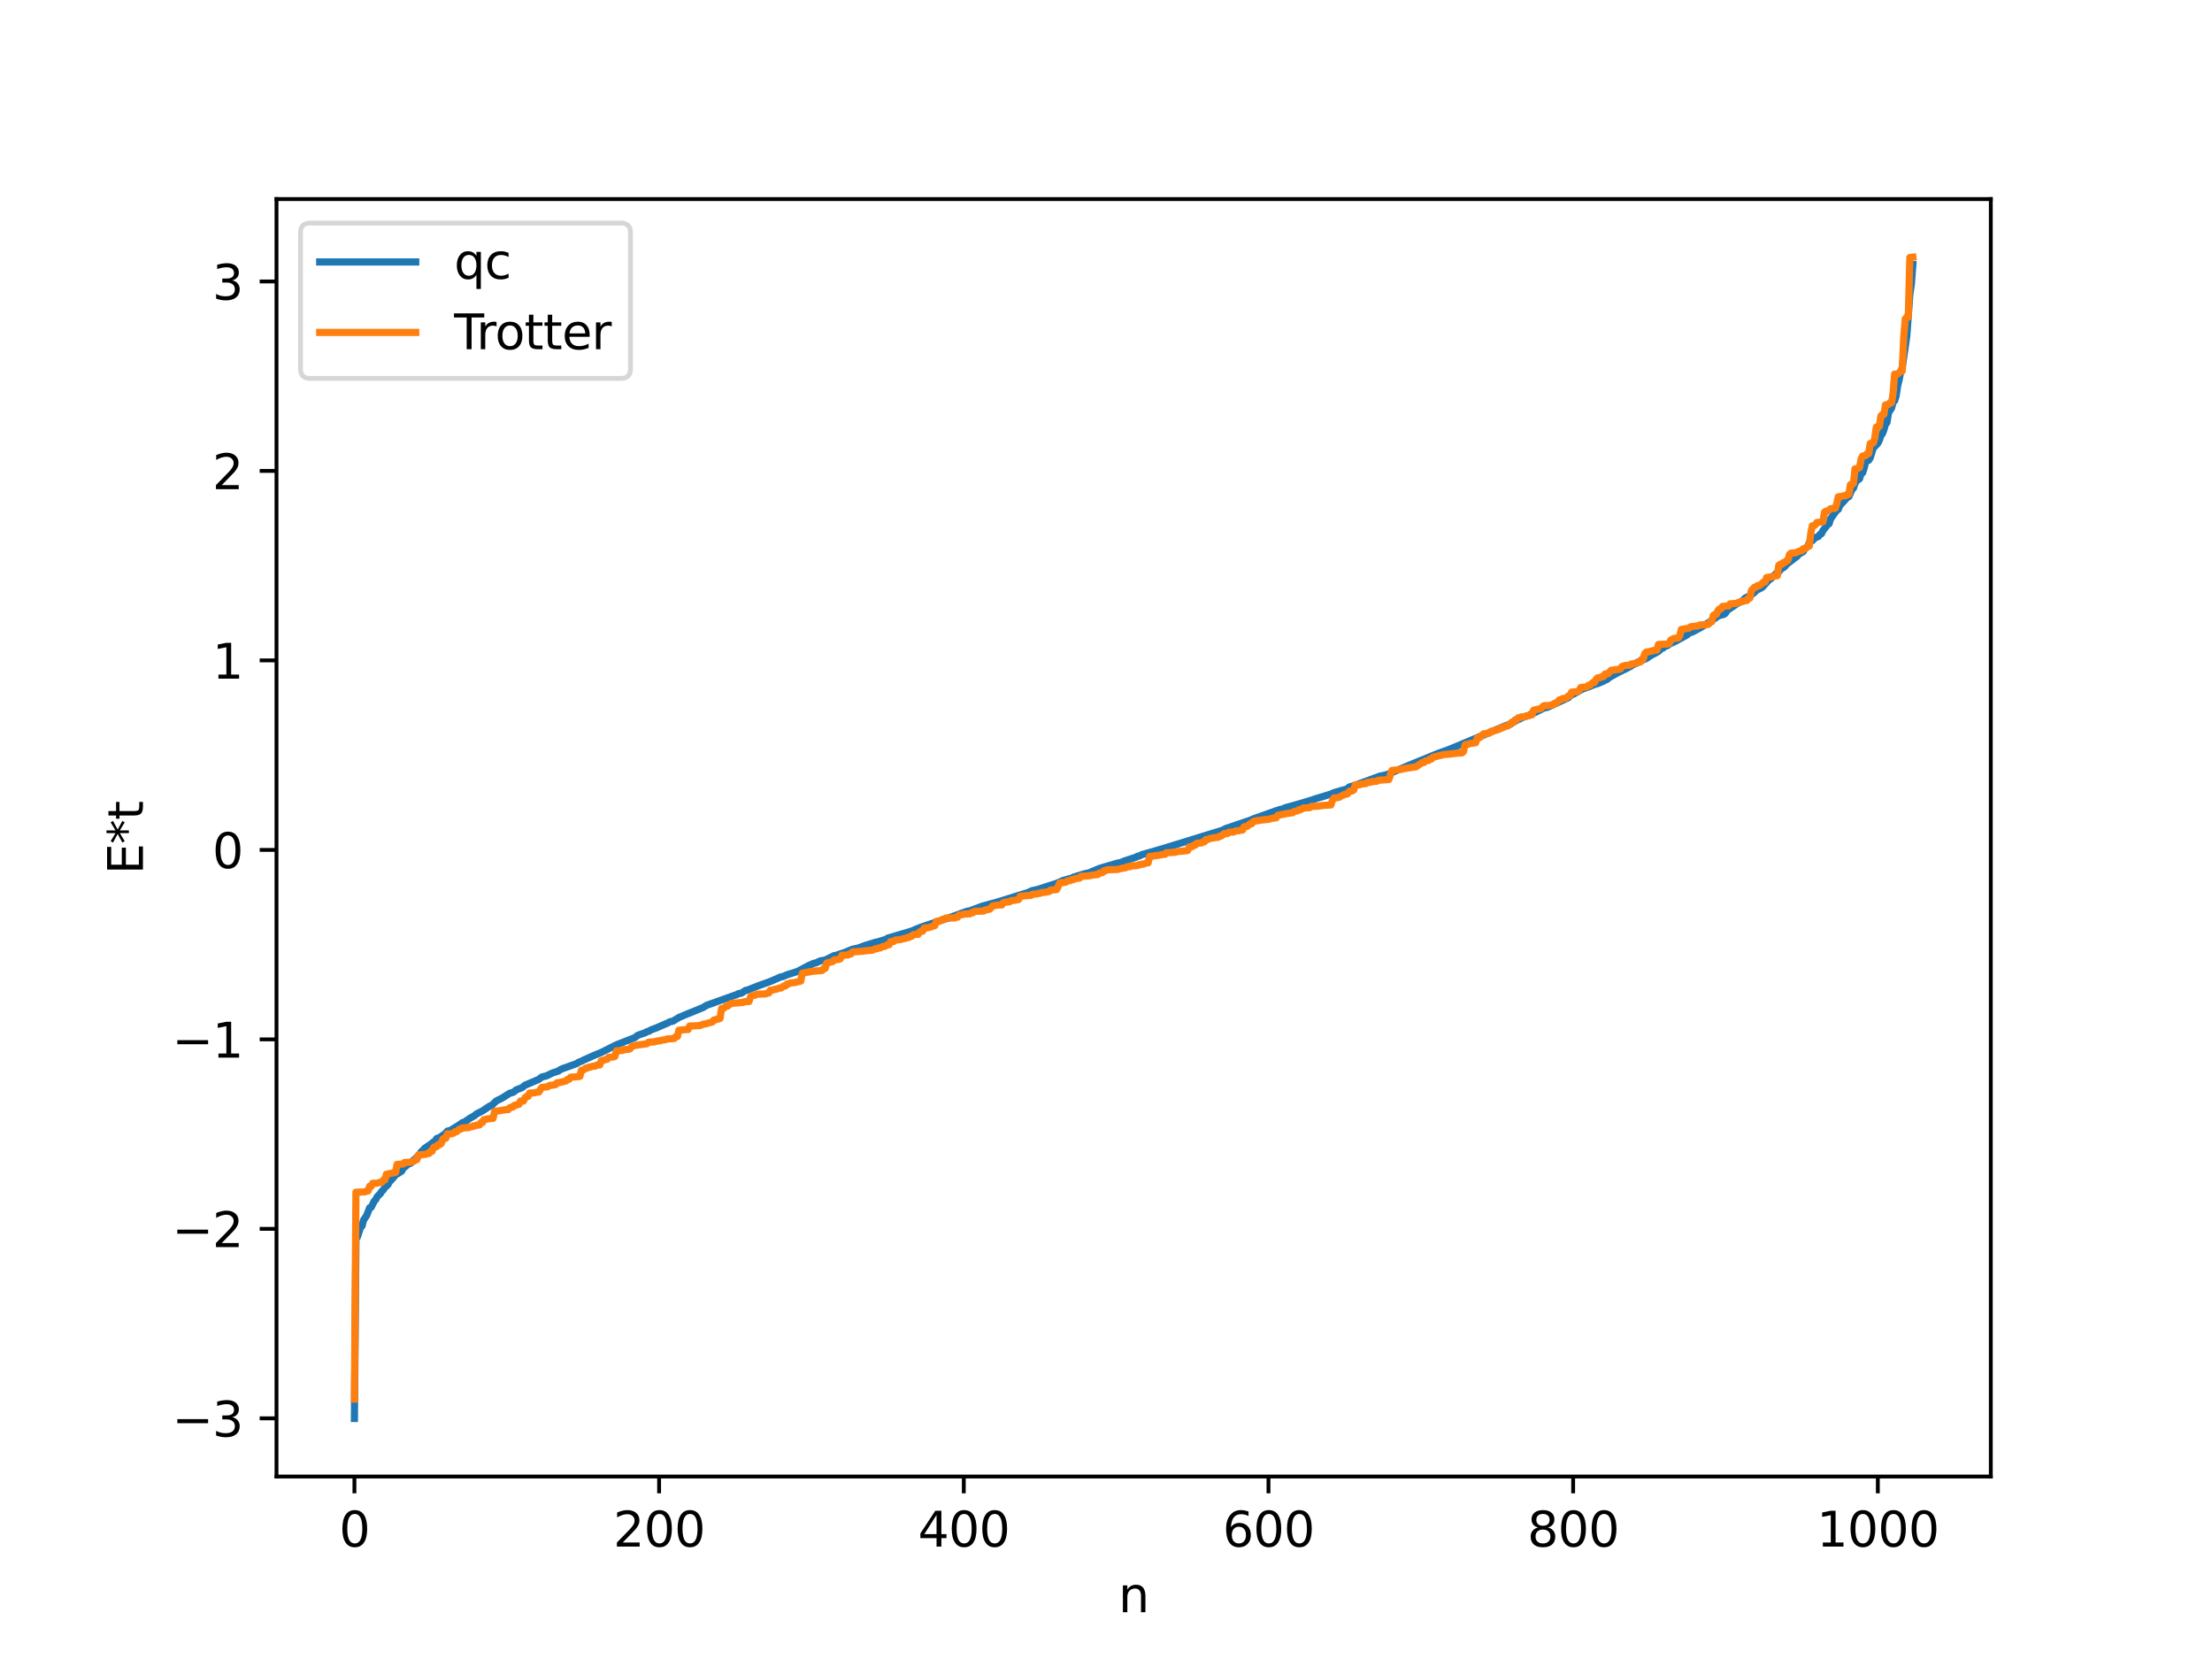 <?xml version="1.0" encoding="utf-8" standalone="no"?>
<!DOCTYPE svg PUBLIC "-//W3C//DTD SVG 1.1//EN"
  "http://www.w3.org/Graphics/SVG/1.1/DTD/svg11.dtd">
<svg xmlns:xlink="http://www.w3.org/1999/xlink" width="460.8pt" height="345.6pt" viewBox="0 0 460.8 345.6" xmlns="http://www.w3.org/2000/svg" version="1.1">
 <defs>
  <style type="text/css">*{stroke-linejoin: round; stroke-linecap: butt}</style>
 </defs>
 <g id="figure_1">
  <g id="patch_1">
   <path d="M 0 345.6 
L 460.8 345.6 
L 460.8 0 
L 0 0 
z
" style="fill: #ffffff"/>
  </g>
  <g id="axes_1">
   <g id="patch_2">
    <path d="M 57.6 307.584 
L 414.72 307.584 
L 414.72 41.472 
L 57.6 41.472 
z
" style="fill: #ffffff"/>
   </g>
   <g id="matplotlib.axis_1">
    <g id="xtick_1">
     <g id="line2d_1">
      <defs>
       <path id="m9b226b989e" d="M 0 0 
L 0 3.5 
" style="stroke: #000000; stroke-width: 0.8"/>
      </defs>
      <g>
       <use xlink:href="#m9b226b989e" x="73.833" y="307.584" style="stroke: #000000; stroke-width: 0.8"/>
      </g>
     </g>
     <g id="text_1">
      <!-- 0 -->
      <g transform="translate(70.651 322.182) scale(0.1 -0.1)">
       <defs>
        <path id="DejaVuSans-30" d="M 2034 4250 
Q 1547 4250 1301 3770 
Q 1056 3291 1056 2328 
Q 1056 1369 1301 889 
Q 1547 409 2034 409 
Q 2525 409 2770 889 
Q 3016 1369 3016 2328 
Q 3016 3291 2770 3770 
Q 2525 4250 2034 4250 
z
M 2034 4750 
Q 2819 4750 3233 4129 
Q 3647 3509 3647 2328 
Q 3647 1150 3233 529 
Q 2819 -91 2034 -91 
Q 1250 -91 836 529 
Q 422 1150 422 2328 
Q 422 3509 836 4129 
Q 1250 4750 2034 4750 
z
" transform="scale(0.016)"/>
       </defs>
       <use xlink:href="#DejaVuSans-30"/>
      </g>
     </g>
    </g>
    <g id="xtick_2">
     <g id="line2d_2">
      <g>
       <use xlink:href="#m9b226b989e" x="137.304" y="307.584" style="stroke: #000000; stroke-width: 0.8"/>
      </g>
     </g>
     <g id="text_2">
      <!-- 200 -->
      <g transform="translate(127.76 322.182) scale(0.1 -0.1)">
       <defs>
        <path id="DejaVuSans-32" d="M 1228 531 
L 3431 531 
L 3431 0 
L 469 0 
L 469 531 
Q 828 903 1448 1529 
Q 2069 2156 2228 2338 
Q 2531 2678 2651 2914 
Q 2772 3150 2772 3378 
Q 2772 3750 2511 3984 
Q 2250 4219 1831 4219 
Q 1534 4219 1204 4116 
Q 875 4013 500 3803 
L 500 4441 
Q 881 4594 1212 4672 
Q 1544 4750 1819 4750 
Q 2544 4750 2975 4387 
Q 3406 4025 3406 3419 
Q 3406 3131 3298 2873 
Q 3191 2616 2906 2266 
Q 2828 2175 2409 1742 
Q 1991 1309 1228 531 
z
" transform="scale(0.016)"/>
       </defs>
       <use xlink:href="#DejaVuSans-32"/>
       <use xlink:href="#DejaVuSans-30" x="63.623"/>
       <use xlink:href="#DejaVuSans-30" x="127.246"/>
      </g>
     </g>
    </g>
    <g id="xtick_3">
     <g id="line2d_3">
      <g>
       <use xlink:href="#m9b226b989e" x="200.775" y="307.584" style="stroke: #000000; stroke-width: 0.8"/>
      </g>
     </g>
     <g id="text_3">
      <!-- 400 -->
      <g transform="translate(191.231 322.182) scale(0.1 -0.1)">
       <defs>
        <path id="DejaVuSans-34" d="M 2419 4116 
L 825 1625 
L 2419 1625 
L 2419 4116 
z
M 2253 4666 
L 3047 4666 
L 3047 1625 
L 3713 1625 
L 3713 1100 
L 3047 1100 
L 3047 0 
L 2419 0 
L 2419 1100 
L 313 1100 
L 313 1709 
L 2253 4666 
z
" transform="scale(0.016)"/>
       </defs>
       <use xlink:href="#DejaVuSans-34"/>
       <use xlink:href="#DejaVuSans-30" x="63.623"/>
       <use xlink:href="#DejaVuSans-30" x="127.246"/>
      </g>
     </g>
    </g>
    <g id="xtick_4">
     <g id="line2d_4">
      <g>
       <use xlink:href="#m9b226b989e" x="264.246" y="307.584" style="stroke: #000000; stroke-width: 0.8"/>
      </g>
     </g>
     <g id="text_4">
      <!-- 600 -->
      <g transform="translate(254.702 322.182) scale(0.1 -0.1)">
       <defs>
        <path id="DejaVuSans-36" d="M 2113 2584 
Q 1688 2584 1439 2293 
Q 1191 2003 1191 1497 
Q 1191 994 1439 701 
Q 1688 409 2113 409 
Q 2538 409 2786 701 
Q 3034 994 3034 1497 
Q 3034 2003 2786 2293 
Q 2538 2584 2113 2584 
z
M 3366 4563 
L 3366 3988 
Q 3128 4100 2886 4159 
Q 2644 4219 2406 4219 
Q 1781 4219 1451 3797 
Q 1122 3375 1075 2522 
Q 1259 2794 1537 2939 
Q 1816 3084 2150 3084 
Q 2853 3084 3261 2657 
Q 3669 2231 3669 1497 
Q 3669 778 3244 343 
Q 2819 -91 2113 -91 
Q 1303 -91 875 529 
Q 447 1150 447 2328 
Q 447 3434 972 4092 
Q 1497 4750 2381 4750 
Q 2619 4750 2861 4703 
Q 3103 4656 3366 4563 
z
" transform="scale(0.016)"/>
       </defs>
       <use xlink:href="#DejaVuSans-36"/>
       <use xlink:href="#DejaVuSans-30" x="63.623"/>
       <use xlink:href="#DejaVuSans-30" x="127.246"/>
      </g>
     </g>
    </g>
    <g id="xtick_5">
     <g id="line2d_5">
      <g>
       <use xlink:href="#m9b226b989e" x="327.717" y="307.584" style="stroke: #000000; stroke-width: 0.8"/>
      </g>
     </g>
     <g id="text_5">
      <!-- 800 -->
      <g transform="translate(318.173 322.182) scale(0.1 -0.1)">
       <defs>
        <path id="DejaVuSans-38" d="M 2034 2216 
Q 1584 2216 1326 1975 
Q 1069 1734 1069 1313 
Q 1069 891 1326 650 
Q 1584 409 2034 409 
Q 2484 409 2743 651 
Q 3003 894 3003 1313 
Q 3003 1734 2745 1975 
Q 2488 2216 2034 2216 
z
M 1403 2484 
Q 997 2584 770 2862 
Q 544 3141 544 3541 
Q 544 4100 942 4425 
Q 1341 4750 2034 4750 
Q 2731 4750 3128 4425 
Q 3525 4100 3525 3541 
Q 3525 3141 3298 2862 
Q 3072 2584 2669 2484 
Q 3125 2378 3379 2068 
Q 3634 1759 3634 1313 
Q 3634 634 3220 271 
Q 2806 -91 2034 -91 
Q 1263 -91 848 271 
Q 434 634 434 1313 
Q 434 1759 690 2068 
Q 947 2378 1403 2484 
z
M 1172 3481 
Q 1172 3119 1398 2916 
Q 1625 2713 2034 2713 
Q 2441 2713 2670 2916 
Q 2900 3119 2900 3481 
Q 2900 3844 2670 4047 
Q 2441 4250 2034 4250 
Q 1625 4250 1398 4047 
Q 1172 3844 1172 3481 
z
" transform="scale(0.016)"/>
       </defs>
       <use xlink:href="#DejaVuSans-38"/>
       <use xlink:href="#DejaVuSans-30" x="63.623"/>
       <use xlink:href="#DejaVuSans-30" x="127.246"/>
      </g>
     </g>
    </g>
    <g id="xtick_6">
     <g id="line2d_6">
      <g>
       <use xlink:href="#m9b226b989e" x="391.188" y="307.584" style="stroke: #000000; stroke-width: 0.8"/>
      </g>
     </g>
     <g id="text_6">
      <!-- 1000 -->
      <g transform="translate(378.463 322.182) scale(0.1 -0.1)">
       <defs>
        <path id="DejaVuSans-31" d="M 794 531 
L 1825 531 
L 1825 4091 
L 703 3866 
L 703 4441 
L 1819 4666 
L 2450 4666 
L 2450 531 
L 3481 531 
L 3481 0 
L 794 0 
L 794 531 
z
" transform="scale(0.016)"/>
       </defs>
       <use xlink:href="#DejaVuSans-31"/>
       <use xlink:href="#DejaVuSans-30" x="63.623"/>
       <use xlink:href="#DejaVuSans-30" x="127.246"/>
       <use xlink:href="#DejaVuSans-30" x="190.869"/>
      </g>
     </g>
    </g>
    <g id="text_7">
     <!-- n -->
     <g transform="translate(232.991 335.861) scale(0.1 -0.1)">
      <defs>
       <path id="DejaVuSans-6e" d="M 3513 2113 
L 3513 0 
L 2938 0 
L 2938 2094 
Q 2938 2591 2744 2837 
Q 2550 3084 2163 3084 
Q 1697 3084 1428 2787 
Q 1159 2491 1159 1978 
L 1159 0 
L 581 0 
L 581 3500 
L 1159 3500 
L 1159 2956 
Q 1366 3272 1645 3428 
Q 1925 3584 2291 3584 
Q 2894 3584 3203 3211 
Q 3513 2838 3513 2113 
z
" transform="scale(0.016)"/>
      </defs>
      <use xlink:href="#DejaVuSans-6e"/>
     </g>
    </g>
   </g>
   <g id="matplotlib.axis_2">
    <g id="ytick_1">
     <g id="line2d_7">
      <defs>
       <path id="m1bc313494a" d="M 0 0 
L -3.5 0 
" style="stroke: #000000; stroke-width: 0.8"/>
      </defs>
      <g>
       <use xlink:href="#m1bc313494a" x="57.6" y="295.465" style="stroke: #000000; stroke-width: 0.8"/>
      </g>
     </g>
     <g id="text_8">
      <!-- −3 -->
      <g transform="translate(35.858 299.264) scale(0.1 -0.1)">
       <defs>
        <path id="DejaVuSans-2212" d="M 678 2272 
L 4684 2272 
L 4684 1741 
L 678 1741 
L 678 2272 
z
" transform="scale(0.016)"/>
        <path id="DejaVuSans-33" d="M 2597 2516 
Q 3050 2419 3304 2112 
Q 3559 1806 3559 1356 
Q 3559 666 3084 287 
Q 2609 -91 1734 -91 
Q 1441 -91 1130 -33 
Q 819 25 488 141 
L 488 750 
Q 750 597 1062 519 
Q 1375 441 1716 441 
Q 2309 441 2620 675 
Q 2931 909 2931 1356 
Q 2931 1769 2642 2001 
Q 2353 2234 1838 2234 
L 1294 2234 
L 1294 2753 
L 1863 2753 
Q 2328 2753 2575 2939 
Q 2822 3125 2822 3475 
Q 2822 3834 2567 4026 
Q 2313 4219 1838 4219 
Q 1578 4219 1281 4162 
Q 984 4106 628 3988 
L 628 4550 
Q 988 4650 1302 4700 
Q 1616 4750 1894 4750 
Q 2613 4750 3031 4423 
Q 3450 4097 3450 3541 
Q 3450 3153 3228 2886 
Q 3006 2619 2597 2516 
z
" transform="scale(0.016)"/>
       </defs>
       <use xlink:href="#DejaVuSans-2212"/>
       <use xlink:href="#DejaVuSans-33" x="83.789"/>
      </g>
     </g>
    </g>
    <g id="ytick_2">
     <g id="line2d_8">
      <g>
       <use xlink:href="#m1bc313494a" x="57.6" y="255.992" style="stroke: #000000; stroke-width: 0.8"/>
      </g>
     </g>
     <g id="text_9">
      <!-- −2 -->
      <g transform="translate(35.858 259.792) scale(0.1 -0.1)">
       <use xlink:href="#DejaVuSans-2212"/>
       <use xlink:href="#DejaVuSans-32" x="83.789"/>
      </g>
     </g>
    </g>
    <g id="ytick_3">
     <g id="line2d_9">
      <g>
       <use xlink:href="#m1bc313494a" x="57.6" y="216.52" style="stroke: #000000; stroke-width: 0.8"/>
      </g>
     </g>
     <g id="text_10">
      <!-- −1 -->
      <g transform="translate(35.858 220.319) scale(0.1 -0.1)">
       <use xlink:href="#DejaVuSans-2212"/>
       <use xlink:href="#DejaVuSans-31" x="83.789"/>
      </g>
     </g>
    </g>
    <g id="ytick_4">
     <g id="line2d_10">
      <g>
       <use xlink:href="#m1bc313494a" x="57.6" y="177.048" style="stroke: #000000; stroke-width: 0.8"/>
      </g>
     </g>
     <g id="text_11">
      <!-- 0 -->
      <g transform="translate(44.237 180.847) scale(0.1 -0.1)">
       <use xlink:href="#DejaVuSans-30"/>
      </g>
     </g>
    </g>
    <g id="ytick_5">
     <g id="line2d_11">
      <g>
       <use xlink:href="#m1bc313494a" x="57.6" y="137.575" style="stroke: #000000; stroke-width: 0.8"/>
      </g>
     </g>
     <g id="text_12">
      <!-- 1 -->
      <g transform="translate(44.237 141.374) scale(0.1 -0.1)">
       <use xlink:href="#DejaVuSans-31"/>
      </g>
     </g>
    </g>
    <g id="ytick_6">
     <g id="line2d_12">
      <g>
       <use xlink:href="#m1bc313494a" x="57.6" y="98.103" style="stroke: #000000; stroke-width: 0.8"/>
      </g>
     </g>
     <g id="text_13">
      <!-- 2 -->
      <g transform="translate(44.237 101.902) scale(0.1 -0.1)">
       <use xlink:href="#DejaVuSans-32"/>
      </g>
     </g>
    </g>
    <g id="ytick_7">
     <g id="line2d_13">
      <g>
       <use xlink:href="#m1bc313494a" x="57.6" y="58.63" style="stroke: #000000; stroke-width: 0.8"/>
      </g>
     </g>
     <g id="text_14">
      <!-- 3 -->
      <g transform="translate(44.237 62.43) scale(0.1 -0.1)">
       <use xlink:href="#DejaVuSans-33"/>
      </g>
     </g>
    </g>
    <g id="text_15">
     <!-- E*t -->
     <g transform="translate(29.778 182.148) rotate(-90) scale(0.1 -0.1)">
      <defs>
       <path id="DejaVuSans-45" d="M 628 4666 
L 3578 4666 
L 3578 4134 
L 1259 4134 
L 1259 2753 
L 3481 2753 
L 3481 2222 
L 1259 2222 
L 1259 531 
L 3634 531 
L 3634 0 
L 628 0 
L 628 4666 
z
" transform="scale(0.016)"/>
       <path id="DejaVuSans-2a" d="M 3009 3897 
L 1888 3291 
L 3009 2681 
L 2828 2375 
L 1778 3009 
L 1778 1831 
L 1422 1831 
L 1422 3009 
L 372 2375 
L 191 2681 
L 1313 3291 
L 191 3897 
L 372 4206 
L 1422 3572 
L 1422 4750 
L 1778 4750 
L 1778 3572 
L 2828 4206 
L 3009 3897 
z
" transform="scale(0.016)"/>
       <path id="DejaVuSans-74" d="M 1172 4494 
L 1172 3500 
L 2356 3500 
L 2356 3053 
L 1172 3053 
L 1172 1153 
Q 1172 725 1289 603 
Q 1406 481 1766 481 
L 2356 481 
L 2356 0 
L 1766 0 
Q 1100 0 847 248 
Q 594 497 594 1153 
L 594 3053 
L 172 3053 
L 172 3500 
L 594 3500 
L 594 4494 
L 1172 4494 
z
" transform="scale(0.016)"/>
      </defs>
      <use xlink:href="#DejaVuSans-45"/>
      <use xlink:href="#DejaVuSans-2a" x="63.184"/>
      <use xlink:href="#DejaVuSans-74" x="113.184"/>
     </g>
    </g>
   </g>
   <g id="line2d_14">
    <path d="M 73.833 295.488 
L 74.15 258.137 
L 74.467 257.66 
L 75.102 255.677 
L 75.42 255.405 
L 75.737 254.174 
L 76.372 253.229 
L 77.006 251.604 
L 77.324 251.494 
L 77.958 250.227 
L 78.276 249.881 
L 78.593 249.272 
L 79.228 248.655 
L 79.545 248.144 
L 79.862 247.871 
L 80.18 247.376 
L 80.815 246.797 
L 81.132 246.196 
L 81.767 245.532 
L 82.401 244.745 
L 83.036 244.38 
L 83.671 243.975 
L 83.988 243.369 
L 84.623 242.868 
L 84.94 242.553 
L 85.575 242.305 
L 86.21 241.595 
L 86.527 241.457 
L 86.844 241.05 
L 87.162 240.859 
L 87.796 239.88 
L 88.114 239.632 
L 88.431 239.24 
L 89.7 238.382 
L 90.335 237.874 
L 90.653 237.71 
L 90.97 237.179 
L 91.605 236.954 
L 92.874 236.058 
L 93.191 235.637 
L 93.826 235.487 
L 95.73 234.299 
L 96.365 233.84 
L 96.682 233.778 
L 97.952 232.915 
L 98.904 232.38 
L 99.221 232.079 
L 100.491 231.431 
L 102.077 230.377 
L 102.395 230.31 
L 103.347 229.373 
L 104.616 228.737 
L 106.203 227.738 
L 106.838 227.564 
L 107.155 227.385 
L 107.472 227.075 
L 108.742 226.575 
L 109.377 226.07 
L 112.233 224.853 
L 112.867 224.357 
L 113.502 224.209 
L 113.82 224.137 
L 115.089 223.518 
L 116.358 223.11 
L 116.676 222.839 
L 117.31 222.572 
L 120.167 221.548 
L 120.484 221.313 
L 121.119 221.063 
L 121.753 220.751 
L 123.658 219.902 
L 125.244 219.249 
L 128.418 217.653 
L 132.226 216.163 
L 132.861 215.672 
L 134.448 215.126 
L 134.765 214.919 
L 135.082 214.855 
L 135.717 214.509 
L 136.669 214.155 
L 137.304 213.879 
L 139.208 213.057 
L 139.525 212.847 
L 140.16 212.737 
L 141.429 211.963 
L 143.334 211.156 
L 144.286 210.78 
L 146.507 209.868 
L 147.142 209.448 
L 153.172 207.291 
L 153.489 207.205 
L 153.806 206.993 
L 154.441 206.899 
L 155.076 206.479 
L 155.393 206.293 
L 155.71 206.27 
L 156.662 205.865 
L 157.932 205.376 
L 160.471 204.456 
L 162.692 203.488 
L 163.01 203.469 
L 163.962 203.06 
L 166.183 202.353 
L 168.722 201.001 
L 169.039 200.94 
L 169.357 200.721 
L 169.991 200.581 
L 170.943 200.155 
L 171.896 199.996 
L 173.8 199.059 
L 174.117 199.039 
L 174.752 198.806 
L 176.021 198.399 
L 177.608 197.732 
L 178.56 197.542 
L 179.195 197.353 
L 180.147 196.982 
L 182.368 196.303 
L 183.003 196.165 
L 184.59 195.673 
L 184.907 195.435 
L 185.542 195.254 
L 189.033 194.223 
L 189.985 193.926 
L 190.937 193.515 
L 191.889 193.136 
L 196.967 191.414 
L 197.601 191.229 
L 201.41 189.846 
L 202.044 189.736 
L 204.583 188.784 
L 207.757 187.913 
L 214.104 185.944 
L 215.056 185.521 
L 216.008 185.323 
L 216.96 185.033 
L 220.134 184.009 
L 221.403 183.438 
L 222.038 183.273 
L 222.672 183.076 
L 222.99 183.032 
L 223.624 182.73 
L 225.846 182.042 
L 226.798 181.848 
L 229.02 180.921 
L 229.654 180.72 
L 232.828 179.794 
L 233.462 179.682 
L 234.415 179.293 
L 236.636 178.577 
L 236.953 178.371 
L 237.271 178.341 
L 237.905 178.027 
L 239.81 177.487 
L 241.714 176.94 
L 254.725 172.94 
L 255.36 172.594 
L 255.995 172.386 
L 257.581 171.845 
L 259.803 171.085 
L 260.438 170.875 
L 261.072 170.594 
L 265.833 168.898 
L 266.785 168.592 
L 267.102 168.583 
L 267.737 168.262 
L 269.641 167.746 
L 270.276 167.556 
L 272.497 166.908 
L 274.084 166.383 
L 275.036 166.097 
L 277.258 165.419 
L 277.892 165.127 
L 279.479 164.662 
L 280.431 164.418 
L 280.748 164.256 
L 281.066 163.955 
L 282.335 163.57 
L 287.413 161.697 
L 289 161.342 
L 293.443 159.456 
L 294.077 159.189 
L 299.472 156.988 
L 302.011 156.068 
L 313.753 151.141 
L 314.705 150.837 
L 315.023 150.467 
L 315.975 150.054 
L 316.292 149.843 
L 316.61 149.785 
L 316.927 149.532 
L 318.514 149.027 
L 319.148 148.612 
L 319.783 148.423 
L 320.418 148.104 
L 321.687 147.471 
L 322.322 147.363 
L 326.765 145.317 
L 327.082 144.944 
L 327.717 144.62 
L 328.986 143.933 
L 329.621 143.551 
L 330.891 143.118 
L 332.16 142.584 
L 332.795 142.419 
L 334.064 141.886 
L 334.381 141.641 
L 334.699 141.577 
L 335.334 141.076 
L 336.286 140.553 
L 336.92 140.188 
L 338.824 139.264 
L 339.777 138.758 
L 340.094 138.474 
L 340.411 138.388 
L 341.363 137.855 
L 342.95 137.19 
L 343.902 136.544 
L 345.489 135.691 
L 346.124 135.081 
L 346.441 135.003 
L 346.758 134.699 
L 347.393 134.481 
L 347.71 134.19 
L 348.98 133.619 
L 351.519 132.218 
L 351.836 131.861 
L 352.471 131.693 
L 354.375 130.684 
L 356.279 129.465 
L 357.548 128.611 
L 357.866 128.317 
L 359.135 127.971 
L 359.453 127.739 
L 359.77 127.167 
L 361.991 125.671 
L 362.943 125.211 
L 363.578 124.565 
L 364.53 124.118 
L 365.482 123.405 
L 365.8 123.022 
L 367.069 122.378 
L 368.656 120.645 
L 368.973 120.54 
L 369.291 120.038 
L 369.608 119.942 
L 369.925 119.522 
L 370.56 119.111 
L 370.877 118.672 
L 371.829 118.014 
L 372.147 117.565 
L 374.368 115.885 
L 374.686 115.47 
L 375.638 114.925 
L 375.955 114.3 
L 376.59 113.831 
L 376.907 113.031 
L 377.542 112.626 
L 378.177 111.983 
L 378.811 111.762 
L 379.129 111.326 
L 379.446 111.176 
L 379.763 110.507 
L 380.398 109.732 
L 380.715 109.281 
L 381.033 109.09 
L 381.35 108.072 
L 382.62 106.299 
L 382.937 106.128 
L 383.254 105.342 
L 384.841 103.596 
L 385.158 103.467 
L 385.793 101.961 
L 386.11 101.681 
L 386.428 100.718 
L 386.745 100.194 
L 387.38 99.728 
L 387.697 98.63 
L 388.015 98.491 
L 388.332 97.549 
L 388.649 96.161 
L 389.284 95.882 
L 389.601 95.381 
L 390.236 93.325 
L 390.871 92.678 
L 391.188 92.332 
L 391.505 91.704 
L 391.823 90.746 
L 392.14 90.34 
L 392.458 89.529 
L 392.775 88.351 
L 393.092 88.01 
L 393.41 85.976 
L 394.044 85.036 
L 394.362 83.77 
L 394.679 83.494 
L 394.996 82.476 
L 395.314 80.355 
L 395.631 79.104 
L 395.948 77.396 
L 396.266 76.591 
L 397.218 69.999 
L 397.853 61.375 
L 398.17 59.159 
L 398.487 55.103 
L 398.487 55.103 
" clip-path="url(#p6b3fad07cd)" style="fill: none; stroke: #1f77b4; stroke-width: 1.5; stroke-linecap: square"/>
   </g>
   <g id="line2d_15">
    <path d="M 73.833 291.453 
L 74.15 248.367 
L 76.054 248.284 
L 76.372 248.086 
L 76.689 248.086 
L 77.006 247.111 
L 77.324 247.111 
L 77.641 246.498 
L 78.593 246.495 
L 78.91 246.353 
L 79.545 246.297 
L 79.862 245.797 
L 80.18 245.797 
L 80.497 244.604 
L 80.815 244.604 
L 81.132 244.475 
L 81.767 244.367 
L 82.084 244.242 
L 82.401 244.242 
L 82.719 242.575 
L 83.988 242.475 
L 84.305 242.156 
L 85.258 242.126 
L 85.892 242.008 
L 86.21 241.92 
L 86.527 241.585 
L 86.844 241.585 
L 87.162 240.603 
L 88.748 240.454 
L 89.066 240.279 
L 89.383 240.279 
L 89.7 239.818 
L 90.018 239.818 
L 90.335 239.051 
L 90.653 238.871 
L 90.97 238.871 
L 91.287 238.451 
L 91.605 238.451 
L 91.922 238.2 
L 92.239 237.287 
L 92.557 237.122 
L 92.874 237.122 
L 93.191 236.203 
L 94.143 236.186 
L 94.461 236.073 
L 94.778 235.758 
L 95.096 235.758 
L 95.73 235.203 
L 96.048 235.203 
L 96.365 234.95 
L 97.634 234.909 
L 97.952 234.737 
L 98.269 234.737 
L 98.586 234.552 
L 98.904 234.552 
L 99.221 234.4 
L 99.856 234.368 
L 100.173 233.86 
L 100.491 233.86 
L 100.808 233.245 
L 101.125 233.245 
L 101.443 233.086 
L 102.712 232.979 
L 103.029 231.548 
L 105.568 231.139 
L 105.886 231.139 
L 106.203 230.762 
L 106.52 230.624 
L 106.838 230.624 
L 107.155 230.256 
L 107.472 230.256 
L 107.79 230.052 
L 108.107 230.052 
L 108.424 229.364 
L 109.059 229.363 
L 109.377 228.663 
L 109.694 228.411 
L 110.011 228.411 
L 110.329 227.703 
L 111.281 227.655 
L 111.915 227.509 
L 112.233 227.509 
L 112.867 226.524 
L 114.137 226.375 
L 114.454 226.12 
L 115.089 226.054 
L 115.724 225.95 
L 116.041 225.574 
L 116.676 225.489 
L 117.945 225.166 
L 118.262 224.822 
L 118.58 224.822 
L 118.897 224.398 
L 119.849 224.335 
L 120.801 224.225 
L 121.119 222.953 
L 121.436 222.953 
L 122.071 222.494 
L 122.388 222.494 
L 122.705 222.286 
L 123.023 222.286 
L 123.34 222.133 
L 123.975 222.11 
L 124.292 221.871 
L 124.927 221.869 
L 125.244 220.989 
L 126.514 220.642 
L 126.831 220.249 
L 127.783 220.192 
L 128.1 220.071 
L 128.418 218.901 
L 129.687 218.837 
L 130.005 218.637 
L 130.957 218.602 
L 131.274 218.458 
L 131.591 218.011 
L 132.226 217.798 
L 132.861 217.694 
L 134.765 217.437 
L 135.082 217.125 
L 136.352 217.031 
L 136.986 216.842 
L 137.304 216.842 
L 138.256 216.612 
L 138.573 216.612 
L 138.891 216.457 
L 139.843 216.391 
L 140.477 216.331 
L 140.795 215.924 
L 141.112 215.924 
L 141.429 214.617 
L 142.381 214.51 
L 143.334 214.468 
L 143.651 213.745 
L 145.555 213.659 
L 145.872 213.631 
L 146.507 213.337 
L 146.824 213.337 
L 148.411 212.885 
L 148.729 212.466 
L 149.046 212.466 
L 149.363 212.299 
L 149.681 212.299 
L 149.998 212.158 
L 150.315 210.084 
L 150.633 210.084 
L 150.95 209.905 
L 151.267 209.582 
L 151.585 209.582 
L 152.22 209.077 
L 152.854 208.974 
L 154.441 208.859 
L 154.758 208.84 
L 155.076 208.666 
L 156.028 208.64 
L 156.345 207.652 
L 156.662 207.428 
L 157.297 207.329 
L 157.615 207.112 
L 159.519 207.041 
L 159.836 206.866 
L 160.153 206.866 
L 160.471 206.278 
L 161.105 206.224 
L 161.423 206.071 
L 161.74 206.071 
L 162.375 205.83 
L 162.692 205.83 
L 163.327 205.38 
L 163.644 205.38 
L 163.962 204.97 
L 164.279 204.97 
L 164.596 204.77 
L 165.548 204.679 
L 166.818 204.376 
L 167.135 202.723 
L 169.357 202.325 
L 171.261 202.167 
L 171.578 201.749 
L 171.896 201.749 
L 172.213 200.621 
L 173.482 200.303 
L 173.8 199.94 
L 174.752 199.872 
L 175.069 199.72 
L 175.386 198.997 
L 176.656 198.942 
L 176.973 198.71 
L 177.291 198.71 
L 177.608 198.297 
L 179.829 198.148 
L 180.464 198.042 
L 181.734 197.94 
L 182.368 197.644 
L 182.686 197.644 
L 183.003 197.486 
L 183.32 197.486 
L 183.955 197.163 
L 184.272 197.163 
L 184.907 196.807 
L 185.224 196.807 
L 185.542 196.161 
L 186.177 196.116 
L 186.494 195.841 
L 187.446 195.744 
L 188.715 195.441 
L 189.033 195.295 
L 189.35 195.295 
L 189.667 195.06 
L 189.985 195.01 
L 190.302 194.677 
L 191.254 194.643 
L 191.572 194.163 
L 191.889 193.987 
L 192.206 193.987 
L 192.524 193.327 
L 193.476 193.243 
L 194.745 192.811 
L 195.062 191.933 
L 195.697 191.914 
L 196.332 191.534 
L 196.649 191.534 
L 196.967 191.261 
L 198.871 191.222 
L 199.188 191.057 
L 199.505 191.057 
L 199.823 190.599 
L 200.458 190.539 
L 200.775 190.413 
L 202.044 190.366 
L 202.362 190.134 
L 202.679 190.134 
L 202.996 189.846 
L 204.9 189.796 
L 205.218 189.546 
L 205.535 189.546 
L 205.853 189.413 
L 206.17 189.413 
L 206.805 188.697 
L 207.122 188.697 
L 207.439 188.571 
L 208.709 188.504 
L 209.026 188.033 
L 209.661 187.915 
L 210.296 187.863 
L 210.613 187.636 
L 211.248 187.568 
L 211.882 187.46 
L 212.2 187.374 
L 212.517 186.708 
L 214.104 186.563 
L 214.739 186.534 
L 215.056 186.305 
L 216.008 186.218 
L 216.325 186.096 
L 216.643 186.096 
L 216.96 185.952 
L 217.595 185.891 
L 218.547 185.716 
L 218.864 185.424 
L 220.134 185.313 
L 220.768 183.905 
L 221.72 183.823 
L 222.038 183.766 
L 222.355 183.518 
L 222.99 183.429 
L 223.307 183.241 
L 223.624 183.241 
L 223.942 183.042 
L 224.894 182.916 
L 225.211 182.541 
L 226.481 182.493 
L 228.385 182.193 
L 228.702 182.193 
L 229.02 181.872 
L 229.654 181.794 
L 229.972 181.395 
L 230.289 181.395 
L 230.606 181.201 
L 232.828 181.112 
L 234.097 180.8 
L 234.415 180.8 
L 234.732 180.567 
L 235.367 180.563 
L 235.684 180.373 
L 236.953 180.311 
L 237.271 180.128 
L 237.588 180.128 
L 237.905 180.004 
L 238.223 180.004 
L 238.858 179.74 
L 239.175 179.74 
L 239.492 178.41 
L 239.81 178.41 
L 240.444 178.293 
L 241.396 178.163 
L 242.348 177.983 
L 242.666 177.983 
L 242.983 177.644 
L 244.887 177.534 
L 245.205 177.395 
L 246.157 177.331 
L 247.426 177.167 
L 247.743 176.408 
L 248.378 176.365 
L 248.696 176.039 
L 249.013 176.039 
L 249.33 175.655 
L 250.282 175.607 
L 250.6 175.366 
L 250.917 175.366 
L 251.234 174.885 
L 251.552 174.885 
L 252.186 174.644 
L 252.821 174.539 
L 253.773 174.418 
L 254.091 174.16 
L 254.408 174.16 
L 255.043 173.657 
L 255.677 173.651 
L 255.995 173.36 
L 256.947 173.339 
L 257.264 173.143 
L 258.216 173.03 
L 258.534 172.909 
L 258.851 172.909 
L 259.168 172.227 
L 259.803 172.143 
L 260.438 171.598 
L 260.755 171.598 
L 261.072 171.157 
L 261.707 170.969 
L 262.024 170.969 
L 262.659 170.855 
L 263.294 170.773 
L 264.246 170.673 
L 265.198 170.428 
L 265.833 170.379 
L 266.15 169.862 
L 268.372 169.417 
L 269.324 169.297 
L 269.641 169.029 
L 270.276 168.925 
L 270.593 168.678 
L 270.91 168.678 
L 271.545 168.324 
L 272.815 168.259 
L 273.132 168.012 
L 274.719 167.925 
L 275.671 167.78 
L 277.258 167.684 
L 277.575 166.719 
L 277.892 166.225 
L 278.844 166.143 
L 280.114 165.472 
L 280.431 165.472 
L 280.748 165.334 
L 281.066 164.891 
L 281.383 164.765 
L 281.7 164.765 
L 282.018 164.55 
L 282.335 163.512 
L 283.287 163.481 
L 283.605 163.314 
L 284.557 163.233 
L 284.874 162.976 
L 285.509 162.964 
L 285.826 162.811 
L 286.778 162.764 
L 287.096 162.546 
L 289.317 162.393 
L 289.952 160.499 
L 291.221 160.374 
L 292.808 160.07 
L 295.029 159.726 
L 295.664 159.263 
L 296.299 158.858 
L 296.616 158.858 
L 296.934 158.531 
L 297.568 158.439 
L 297.886 158.12 
L 298.203 158.12 
L 298.52 157.749 
L 300.742 157.196 
L 301.694 157.115 
L 303.598 156.893 
L 304.55 156.844 
L 304.867 156.567 
L 305.185 155.207 
L 305.502 155.057 
L 305.82 155.057 
L 306.137 154.901 
L 306.772 154.82 
L 307.406 154.735 
L 307.724 153.737 
L 308.041 153.737 
L 308.358 153.593 
L 308.993 152.895 
L 310.262 152.725 
L 310.58 152.367 
L 310.897 152.367 
L 311.532 152.1 
L 311.849 152.1 
L 312.167 151.849 
L 312.484 151.849 
L 312.801 151.571 
L 313.119 151.571 
L 313.753 151.237 
L 314.071 151.237 
L 314.388 151.008 
L 314.705 150.635 
L 315.023 150.505 
L 315.34 150.505 
L 315.658 149.938 
L 315.975 149.882 
L 316.292 149.524 
L 316.61 149.524 
L 316.927 149.339 
L 317.562 149.317 
L 317.879 149.148 
L 318.514 149.094 
L 318.831 148.908 
L 319.148 148.908 
L 319.466 147.951 
L 321.053 147.589 
L 321.37 147.179 
L 321.687 146.999 
L 322.639 146.992 
L 323.274 146.817 
L 323.591 146.817 
L 323.909 146.475 
L 324.226 146.475 
L 324.861 145.79 
L 325.178 145.79 
L 325.496 145.521 
L 326.13 145.512 
L 326.765 144.936 
L 327.082 144.936 
L 327.4 144.188 
L 328.352 144.105 
L 328.669 144.072 
L 328.986 143.796 
L 329.304 143.22 
L 330.573 143.1 
L 330.891 142.763 
L 331.208 142.763 
L 331.843 142.17 
L 332.16 142.17 
L 332.477 141.549 
L 332.795 141.21 
L 333.429 141.16 
L 333.747 140.926 
L 334.064 140.926 
L 334.381 140.386 
L 335.016 140.328 
L 335.651 139.615 
L 335.968 139.615 
L 336.603 139.498 
L 337.555 139.373 
L 337.872 138.861 
L 338.507 138.626 
L 339.459 138.59 
L 339.777 138.339 
L 340.094 138.339 
L 340.729 138.144 
L 341.046 138.144 
L 341.363 137.933 
L 341.681 137.933 
L 341.998 137.339 
L 342.315 137.339 
L 342.633 136.153 
L 342.95 135.837 
L 343.585 135.762 
L 343.902 135.611 
L 344.22 135.611 
L 344.537 135.491 
L 345.172 135.41 
L 345.489 134.247 
L 347.393 134.157 
L 347.71 134.048 
L 348.028 133.37 
L 348.662 133.003 
L 349.615 132.895 
L 349.932 132.437 
L 350.249 131.122 
L 351.836 130.86 
L 352.153 130.582 
L 352.788 130.491 
L 353.74 130.395 
L 354.058 130.196 
L 355.644 130.127 
L 355.962 129.993 
L 356.279 129.52 
L 356.596 129.52 
L 356.914 128.206 
L 357.231 127.997 
L 357.548 127.997 
L 357.866 127.204 
L 358.183 126.87 
L 358.5 126.87 
L 358.818 126.34 
L 359.77 126.244 
L 360.087 126.224 
L 360.405 125.794 
L 361.674 125.688 
L 362.626 125.334 
L 362.943 125.334 
L 363.578 125.095 
L 363.896 125.095 
L 364.213 124.596 
L 364.53 124.596 
L 364.848 123.016 
L 365.482 122.331 
L 365.8 122.331 
L 366.117 121.99 
L 366.434 121.99 
L 366.752 121.803 
L 367.386 121.235 
L 367.704 121.235 
L 368.021 120.308 
L 368.656 120.214 
L 369.291 120.173 
L 369.608 119.966 
L 370.243 119.936 
L 370.56 117.749 
L 370.877 117.546 
L 371.195 117.546 
L 371.512 117.185 
L 371.829 117.185 
L 372.147 116.831 
L 372.464 116.725 
L 372.781 115.494 
L 373.099 115.231 
L 374.051 115.153 
L 375.003 114.745 
L 375.32 114.745 
L 375.638 114.318 
L 375.955 114.318 
L 376.272 114.126 
L 376.59 113.751 
L 376.907 113.751 
L 377.224 111.066 
L 377.542 109.535 
L 377.859 109.535 
L 378.177 109.317 
L 378.494 108.844 
L 379.763 108.702 
L 380.081 106.671 
L 380.398 106.5 
L 380.715 106.5 
L 381.35 105.969 
L 382.302 105.881 
L 382.62 104.94 
L 382.937 103.497 
L 383.572 103.422 
L 384.206 103.251 
L 384.524 103.251 
L 384.841 102.958 
L 385.158 102.958 
L 385.476 100.956 
L 385.793 100.956 
L 386.11 100.684 
L 386.428 97.673 
L 387.062 97.574 
L 387.38 97.401 
L 387.697 95.624 
L 388.015 94.995 
L 388.649 94.907 
L 388.967 94.489 
L 389.284 94.489 
L 389.601 92.41 
L 389.919 92.289 
L 390.236 92.289 
L 390.553 91.285 
L 390.871 88.968 
L 391.188 88.968 
L 391.505 88.83 
L 391.823 86.664 
L 392.14 86.32 
L 392.458 86.32 
L 392.775 84.349 
L 393.41 84.238 
L 393.727 83.88 
L 394.044 83.88 
L 394.362 81.983 
L 394.679 77.938 
L 395.314 77.923 
L 395.948 77.324 
L 396.266 77.324 
L 396.583 70.202 
L 396.9 66.421 
L 397.218 66.064 
L 397.535 66.064 
L 397.853 53.652 
L 398.487 53.568 
L 398.487 53.568 
" clip-path="url(#p6b3fad07cd)" style="fill: none; stroke: #ff7f0e; stroke-width: 1.5; stroke-linecap: square"/>
   </g>
   <g id="patch_3">
    <path d="M 57.6 307.584 
L 57.6 41.472 
" style="fill: none; stroke: #000000; stroke-width: 0.8; stroke-linejoin: miter; stroke-linecap: square"/>
   </g>
   <g id="patch_4">
    <path d="M 414.72 307.584 
L 414.72 41.472 
" style="fill: none; stroke: #000000; stroke-width: 0.8; stroke-linejoin: miter; stroke-linecap: square"/>
   </g>
   <g id="patch_5">
    <path d="M 57.6 307.584 
L 414.72 307.584 
" style="fill: none; stroke: #000000; stroke-width: 0.8; stroke-linejoin: miter; stroke-linecap: square"/>
   </g>
   <g id="patch_6">
    <path d="M 57.6 41.472 
L 414.72 41.472 
" style="fill: none; stroke: #000000; stroke-width: 0.8; stroke-linejoin: miter; stroke-linecap: square"/>
   </g>
   <g id="legend_1">
    <g id="patch_7">
     <path d="M 64.6 78.828 
L 129.342 78.828 
Q 131.342 78.828 131.342 76.828 
L 131.342 48.472 
Q 131.342 46.472 129.342 46.472 
L 64.6 46.472 
Q 62.6 46.472 62.6 48.472 
L 62.6 76.828 
Q 62.6 78.828 64.6 78.828 
z
" style="fill: #ffffff; opacity: 0.8; stroke: #cccccc; stroke-linejoin: miter"/>
    </g>
    <g id="line2d_16">
     <path d="M 66.6 54.57 
L 76.6 54.57 
L 86.6 54.57 
" style="fill: none; stroke: #1f77b4; stroke-width: 1.5; stroke-linecap: square"/>
    </g>
    <g id="text_16">
     <!-- qc -->
     <g transform="translate(94.6 58.07) scale(0.1 -0.1)">
      <defs>
       <path id="DejaVuSans-71" d="M 947 1747 
Q 947 1113 1208 752 
Q 1469 391 1925 391 
Q 2381 391 2643 752 
Q 2906 1113 2906 1747 
Q 2906 2381 2643 2742 
Q 2381 3103 1925 3103 
Q 1469 3103 1208 2742 
Q 947 2381 947 1747 
z
M 2906 525 
Q 2725 213 2448 61 
Q 2172 -91 1784 -91 
Q 1150 -91 751 415 
Q 353 922 353 1747 
Q 353 2572 751 3078 
Q 1150 3584 1784 3584 
Q 2172 3584 2448 3432 
Q 2725 3281 2906 2969 
L 2906 3500 
L 3481 3500 
L 3481 -1331 
L 2906 -1331 
L 2906 525 
z
" transform="scale(0.016)"/>
       <path id="DejaVuSans-63" d="M 3122 3366 
L 3122 2828 
Q 2878 2963 2633 3030 
Q 2388 3097 2138 3097 
Q 1578 3097 1268 2742 
Q 959 2388 959 1747 
Q 959 1106 1268 751 
Q 1578 397 2138 397 
Q 2388 397 2633 464 
Q 2878 531 3122 666 
L 3122 134 
Q 2881 22 2623 -34 
Q 2366 -91 2075 -91 
Q 1284 -91 818 406 
Q 353 903 353 1747 
Q 353 2603 823 3093 
Q 1294 3584 2113 3584 
Q 2378 3584 2631 3529 
Q 2884 3475 3122 3366 
z
" transform="scale(0.016)"/>
      </defs>
      <use xlink:href="#DejaVuSans-71"/>
      <use xlink:href="#DejaVuSans-63" x="63.477"/>
     </g>
    </g>
    <g id="line2d_17">
     <path d="M 66.6 69.249 
L 76.6 69.249 
L 86.6 69.249 
" style="fill: none; stroke: #ff7f0e; stroke-width: 1.5; stroke-linecap: square"/>
    </g>
    <g id="text_17">
     <!-- Trotter -->
     <g transform="translate(94.6 72.749) scale(0.1 -0.1)">
      <defs>
       <path id="DejaVuSans-54" d="M -19 4666 
L 3928 4666 
L 3928 4134 
L 2272 4134 
L 2272 0 
L 1638 0 
L 1638 4134 
L -19 4134 
L -19 4666 
z
" transform="scale(0.016)"/>
       <path id="DejaVuSans-72" d="M 2631 2963 
Q 2534 3019 2420 3045 
Q 2306 3072 2169 3072 
Q 1681 3072 1420 2755 
Q 1159 2438 1159 1844 
L 1159 0 
L 581 0 
L 581 3500 
L 1159 3500 
L 1159 2956 
Q 1341 3275 1631 3429 
Q 1922 3584 2338 3584 
Q 2397 3584 2469 3576 
Q 2541 3569 2628 3553 
L 2631 2963 
z
" transform="scale(0.016)"/>
       <path id="DejaVuSans-6f" d="M 1959 3097 
Q 1497 3097 1228 2736 
Q 959 2375 959 1747 
Q 959 1119 1226 758 
Q 1494 397 1959 397 
Q 2419 397 2687 759 
Q 2956 1122 2956 1747 
Q 2956 2369 2687 2733 
Q 2419 3097 1959 3097 
z
M 1959 3584 
Q 2709 3584 3137 3096 
Q 3566 2609 3566 1747 
Q 3566 888 3137 398 
Q 2709 -91 1959 -91 
Q 1206 -91 779 398 
Q 353 888 353 1747 
Q 353 2609 779 3096 
Q 1206 3584 1959 3584 
z
" transform="scale(0.016)"/>
       <path id="DejaVuSans-65" d="M 3597 1894 
L 3597 1613 
L 953 1613 
Q 991 1019 1311 708 
Q 1631 397 2203 397 
Q 2534 397 2845 478 
Q 3156 559 3463 722 
L 3463 178 
Q 3153 47 2828 -22 
Q 2503 -91 2169 -91 
Q 1331 -91 842 396 
Q 353 884 353 1716 
Q 353 2575 817 3079 
Q 1281 3584 2069 3584 
Q 2775 3584 3186 3129 
Q 3597 2675 3597 1894 
z
M 3022 2063 
Q 3016 2534 2758 2815 
Q 2500 3097 2075 3097 
Q 1594 3097 1305 2825 
Q 1016 2553 972 2059 
L 3022 2063 
z
" transform="scale(0.016)"/>
      </defs>
      <use xlink:href="#DejaVuSans-54"/>
      <use xlink:href="#DejaVuSans-72" x="46.334"/>
      <use xlink:href="#DejaVuSans-6f" x="85.197"/>
      <use xlink:href="#DejaVuSans-74" x="146.379"/>
      <use xlink:href="#DejaVuSans-74" x="185.588"/>
      <use xlink:href="#DejaVuSans-65" x="224.797"/>
      <use xlink:href="#DejaVuSans-72" x="286.32"/>
     </g>
    </g>
   </g>
  </g>
 </g>
 <defs>
  <clipPath id="p6b3fad07cd">
   <rect x="57.6" y="41.472" width="357.12" height="266.112"/>
  </clipPath>
 </defs>
</svg>
